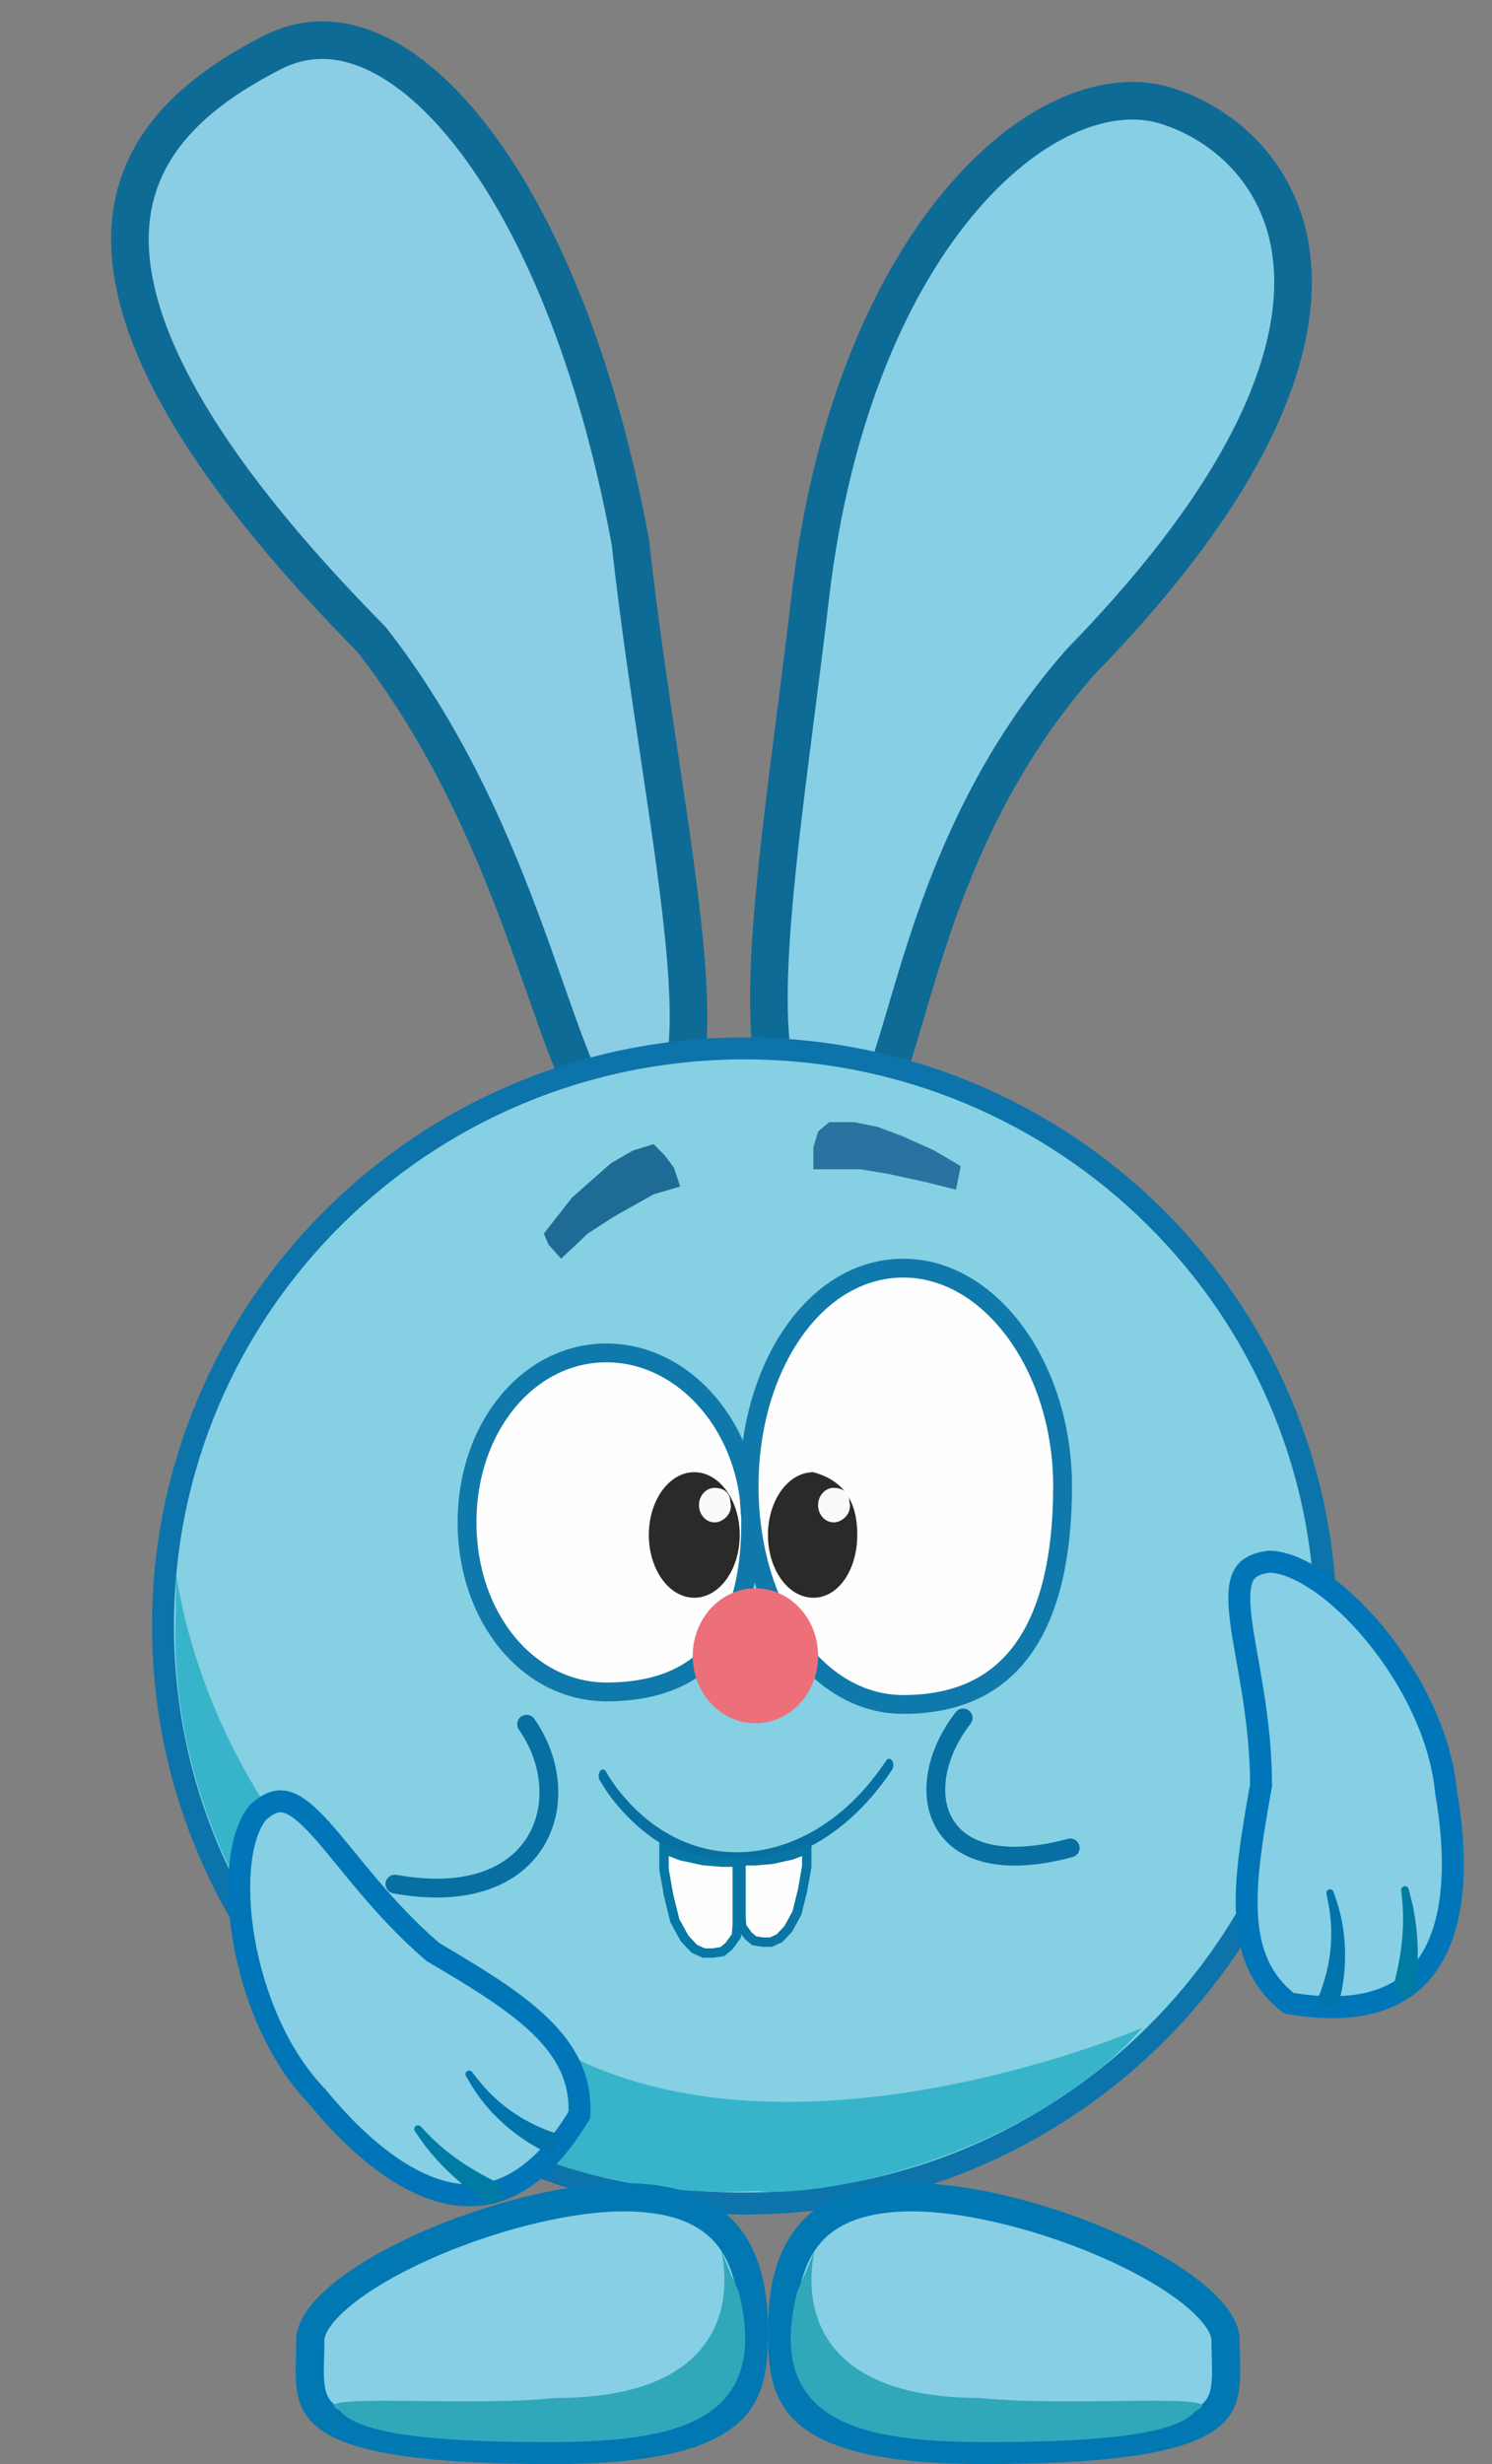 <svg width="476" height="786" viewBox="0 0 476 786" fill="none" xmlns="http://www.w3.org/2000/svg">
<rect x="0" y="0" width="476" height="786" fill="#808080" stroke="none"/>
<g clip-path="url(#clip0_176_1528)">
<g clip-path="url(#clip1_176_1528)">
<g clip-path="url(#clip2_176_1528)">
<path d="M86.93 16.714C96.534 11.806 106.682 11.552 117.15 15.719C127.798 19.957 138.925 28.857 149.706 42.484C171.246 69.707 190.39 114.534 201.105 172.941C203.797 197.451 207.515 221.975 210.903 244.675C214.315 267.526 217.378 288.445 218.81 305.946C220.262 323.711 219.917 336.908 217.187 344.843C215.87 348.67 214.243 350.541 212.698 351.426C211.21 352.28 208.76 352.81 204.48 351.727L201.386 350.945L199.008 353.076C195.786 355.965 194.143 356.089 193.632 356.04C193.139 355.992 191.842 355.603 189.746 352.806C187.689 350.061 185.529 345.873 183.134 340.141C180.765 334.471 178.317 327.671 175.575 319.89C164.678 288.966 149.647 243.897 118.755 204.259L118.539 203.982L118.293 203.733L115.425 200.807C55.88 139.71 39.462 98.882 41.635 71.583C43.801 44.382 64.752 28.048 86.93 16.714Z" fill="#8BCDE5" stroke="#0E6B96" stroke-width="12"/>
<path d="M307.345 63C329.956 36.766 354.435 28.245 371.981 33.708C390.948 39.614 410.17 56.477 412.328 84.658C414.514 113.194 399.378 155.113 344.924 210.922L344.816 211.034L344.714 211.149C311.199 249.217 298.305 291.6 289.629 320.998C287.446 328.398 285.571 334.835 283.702 340.279C281.814 345.774 280.078 349.805 278.313 352.52C276.553 355.23 275.28 355.846 274.561 355.996C273.785 356.157 271.966 356.128 268.378 353.876L266.01 352.389L263.352 353.247C259.04 354.637 256.325 354.41 254.592 353.718C252.907 353.044 251.211 351.556 249.678 348.449C246.419 341.847 245.025 330.25 245.345 314.045C245.977 281.971 253.048 236.878 258.547 190.113C265.454 131.368 284.962 88.971 307.345 63Z" fill="#87CFE5" stroke="#0E6B96" stroke-width="12"/>
<path d="M237.5 334.426C339.975 334.426 423 416.937 423 518.661C423 620.384 339.975 702.895 237.5 702.895C135.025 702.895 52.001 620.384 52.001 518.661C52.001 416.937 135.025 334.426 237.5 334.426Z" fill="#86D0E3" stroke="#0C74AB" stroke-width="7"/>
<path d="M364.501 646.824C330.001 685.874 266.001 701.394 241.001 698.89C134.001 704.898 53.501 610.673 56.001 517.159C57.566 458.584 43.001 596.76 182.001 655.836C256.501 693.383 364.501 646.824 364.501 646.824Z" fill="#37B4CA"/>
<path opacity="0.77" d="M173.5 393.501L182.5 381.987L195 370.972L202 366.967L208.5 364.965L212 368.469L215 372.474L217 378.482L208.5 380.985L196 387.994L187.5 393.501L179 401.511L175 397.006L173.5 393.501Z" fill="#004F80"/>
<path opacity="0.7" d="M264.5 357.956H272.5L280 359.458L288 362.462L298 366.968L306.5 371.974L305 379.483L295 376.98L283.5 374.477L274.5 372.975H267.5H259.5V365.966L261 360.96L264.5 357.956Z" fill="#014C83"/>
<g clip-path="url(#clip3_176_1528)">
<path d="M199 700.892C217.453 700.892 227.418 706.676 232.985 714.2C238.752 721.995 240.5 732.568 240.5 743.446C240.5 754.69 239.623 763.351 232.348 769.732C224.743 776.403 209.12 781.494 176.5 781.494C154.106 781.494 138.008 780.425 126.449 778.524C114.815 776.61 108.241 773.924 104.485 771.045C100.993 768.37 99.644 765.307 99.114 761.461C98.834 759.432 98.79 757.202 98.832 754.653C98.871 752.258 99 749.258 99 746.45C99 742.955 101.71 738.187 108.265 732.614C114.594 727.233 123.607 721.877 134.018 717.118C154.892 707.578 180.368 700.892 199 700.892Z" fill="#87CFE5" stroke="#0178B2" stroke-width="9"/>
<path d="M235.614 730.881C246.614 773.936 213.16 778.99 174.5 778.99C135.84 778.99 114 775.987 108.5 768.978C95.5 762.97 149.114 767.928 177.114 764.924C262.114 764.924 216 687.874 235.614 730.881Z" fill="#31A7BA"/>
</g>
<g clip-path="url(#clip4_176_1528)">
<path d="M291.001 700.892C272.548 700.892 262.583 706.676 257.016 714.2C251.249 721.995 249.501 732.568 249.501 743.446C249.501 754.69 250.378 763.351 257.653 769.732C265.258 776.403 280.881 781.494 313.501 781.494C335.895 781.494 351.993 780.425 363.552 778.524C375.186 776.61 381.76 773.924 385.516 771.045C389.008 768.37 390.357 765.307 390.887 761.461C391.167 759.432 391.211 757.202 391.169 754.653C391.13 752.258 391.001 749.258 391.001 746.45C391.001 742.955 388.291 738.187 381.736 732.614C375.407 727.233 366.394 721.877 355.983 717.118C335.109 707.578 309.633 700.892 291.001 700.892Z" fill="#87CFE5" stroke="#0178B2" stroke-width="9"/>
<path d="M254.387 730.881C243.387 773.936 276.841 778.99 315.501 778.99C354.161 778.99 376.001 775.987 381.501 768.978C394.501 762.97 340.887 767.928 312.887 764.924C227.887 764.924 274.001 687.874 254.387 730.881Z" fill="#31A7BA"/>
</g>
<g clip-path="url(#clip5_176_1528)">
<path d="M193.5 431.55C218.481 431.55 239.5 455.778 239.5 485.619C239.5 502.455 236.057 515.942 228.772 525.17C221.589 534.269 210.302 539.688 193.5 539.688C168.615 539.688 149 516.052 149 485.619C149 455.185 168.615 431.55 193.5 431.55Z" fill="#FEFEFE" stroke="#0F79AB" stroke-width="6"/>
<path d="M288.176 404.516C301.85 404.516 314.49 412.128 323.821 424.787C333.149 437.441 339 454.952 339 474.104C339 495.678 335.187 513.118 327.027 525.086C319.002 536.858 306.53 543.693 288.176 543.693C274.506 543.693 262.294 536.238 253.386 523.693C244.469 511.135 239 493.618 239 474.104C239 454.591 244.469 437.073 253.386 424.515C262.294 411.97 274.506 404.516 288.176 404.516Z" fill="#FEFEFE" stroke="#0F79AB" stroke-width="6"/>
<path d="M241 549.7C252.046 549.7 261 540.062 261 528.173C261 516.284 252.046 506.646 241 506.646C229.955 506.646 221 516.284 221 528.173C221 540.062 229.955 549.7 241 549.7Z" fill="#ED6F7A"/>
<path d="M273.5 489.624C273.5 500.684 267.508 509.65 259.5 509.65C251.492 509.65 245 500.684 245 489.624C245 478.564 251.492 469.599 259.5 469.599C268.5 472.102 273.5 478.109 273.5 489.624Z" fill="#2B2A28"/>
<path d="M221.5 509.65C229.509 509.65 236 500.684 236 489.624C236 478.564 229.509 469.599 221.5 469.599C213.492 469.599 207 478.564 207 489.624C207 500.684 213.492 509.65 221.5 509.65Z" fill="#2B2A28"/>
<path d="M271 479.11C272 482.615 268.761 485.619 266 485.619C263.239 485.619 261 483.153 261 480.112C261 477.07 263.239 474.604 266 474.604C268.761 474.604 271 476.069 271 479.11Z" fill="#F9FAFB"/>
<path d="M233 479.11C234 482.615 230.762 485.619 228 485.619C225.239 485.619 223 483.153 223 480.112C223 477.07 225.239 474.604 228 474.604C230.762 474.604 233 476.069 233 479.11Z" fill="#F9FAFB"/>
</g>
<g clip-path="url(#clip6_176_1528)">
<path d="M404.914 498.138C399.66 498.815 397.535 500.708 396.478 503.074C395.193 505.952 395.078 510.361 395.894 516.856C397.452 529.238 402.31 547.96 402.31 569.225V569.533L402.256 569.837C399.485 585.473 397.086 599.417 397.865 611.363C398.613 622.825 402.265 632.077 411.243 639.009C424.419 641.259 434.314 640.348 441.677 637.453C449.12 634.527 454.256 629.467 457.69 622.97C464.696 609.715 464.629 590.43 461.361 571.835L461.336 571.692L461.323 571.549C459.706 553.929 450.36 535.424 438.696 521.267C432.885 514.214 426.594 508.358 420.568 504.296C414.567 500.25 409.158 498.202 404.914 498.138Z" fill="#87CFE5" stroke="#0076B8" stroke-width="7"/>
<path d="M423.182 604.061C423.124 603.776 423.186 603.47 423.342 603.214C423.5 602.959 423.74 602.773 424.021 602.697C424.301 602.62 424.602 602.658 424.867 602.8C425.132 602.941 425.34 603.173 425.434 603.448C425.635 604.042 425.828 604.619 426.02 605.215C429.816 615.672 430.104 628.081 427.099 639.053C426.946 639.679 426.797 640.272 426.633 640.896C424.416 640.166 422.2 639.436 419.983 638.706C420.209 638.143 420.421 637.608 420.637 637.044C424.682 627.129 425.86 616.62 423.534 605.851C423.42 605.25 423.306 604.665 423.182 604.061Z" fill="#0074AB"/>
<path d="M447.025 602.992C446.992 602.697 447.083 602.392 447.265 602.145C447.448 601.898 447.706 601.729 447.996 601.674C448.286 601.619 448.588 601.681 448.849 601.844C449.108 602.007 449.305 602.258 449.383 602.543C449.522 603.063 449.653 603.554 449.786 604.076C452.347 613.184 452.81 623.35 451.887 632.797C451.844 633.333 451.803 633.845 451.758 634.381C451.679 635.337 451.223 636.192 450.448 636.752C449.675 637.311 448.646 637.53 447.63 637.365C446.614 637.201 445.706 636.67 445.148 635.896C444.588 635.12 444.424 634.164 444.65 633.233C444.772 632.721 444.89 632.234 445.01 631.724C447.282 622.716 448.27 613.853 447.187 604.539C447.134 604.014 447.084 603.517 447.025 602.992Z" fill="#007BA4"/>
</g>
<path d="M341.427 589.466C297.198 601.331 289.869 570.396 307.279 548" stroke="#076FA2" stroke-width="6" stroke-linecap="round"/>
<path d="M193.319 565.107C193.081 564.703 192.749 564.461 192.396 564.436C192.043 564.41 191.697 564.602 191.436 564.97C191.174 565.338 191.018 565.851 191.001 566.397C190.985 566.943 191.109 567.476 191.347 567.88C192.513 569.86 193.755 571.734 195.058 573.496C219.343 604.928 257.155 600.351 280.759 569.853C282.086 568.149 283.351 566.397 284.594 564.541C284.848 564.161 284.994 563.64 285 563.094C285.006 562.548 284.87 562.02 284.625 561.628C284.379 561.235 284.042 561.009 283.689 561C283.335 560.991 282.994 561.2 282.739 561.579C281.546 563.364 280.33 565.047 279.055 566.684C256.441 596.062 219.719 600.228 196.814 570.395C195.584 568.733 194.416 566.968 193.319 565.107Z" fill="#076FA2"/>
<path d="M217.334 591.963L217.375 591.979L217.417 591.987L224.306 593.487L224.341 593.495L224.377 593.498L230.368 593.998L230.391 594H235.205V613.916L234.954 617.48L232.614 620.735L230.462 622.531L227.375 623H224.543L221.495 621.612L218.414 618.339L215.308 612.682L213.291 604.506L211.842 596.282V589.879L217.334 591.963Z" fill="#FEFEFE" stroke="#0578A5" stroke-width="3"/>
<path d="M252.506 591.723L252.465 591.738L252.423 591.748L246.19 593.104L246.154 593.111L246.119 593.114L240.699 593.566L240.676 593.568H236.403V611.422L236.627 614.579L238.709 617.474L240.633 619.079L243.406 619.5H245.953L248.688 618.255L251.455 615.318L254.247 610.236L256.064 602.878L257.37 595.467V589.878L252.506 591.723Z" fill="#FEFEFE" stroke="#0875A4" stroke-width="3"/>
<path d="M126 601C173 609.5 184.5 573.5 168 550" stroke="#076FA2" stroke-width="6" stroke-linecap="round"/>
</g>
</g>
<g clip-path="url(#clip7_176_1528)">
<path d="M82.326 578.083C86.265 574.542 89.084 574.165 91.564 574.905C94.582 575.805 97.994 578.59 102.378 583.441C110.735 592.687 121.739 608.566 137.838 622.42L138.07 622.62L138.336 622.778C151.979 630.863 164.1 638.129 172.635 646.502C180.823 654.535 185.446 663.331 184.837 674.652C177.945 686.105 170.801 693.011 163.807 696.706C156.737 700.441 149.557 701.039 142.398 699.409C127.794 696.084 113.239 683.47 101.295 668.879L101.202 668.767L101.102 668.664C88.818 655.959 80.906 636.821 77.798 618.757C76.249 609.758 75.921 601.174 76.776 593.96C77.627 586.776 79.605 581.342 82.326 578.083Z" fill="#87CFE5" stroke="#0076B8" stroke-width="7"/>
<path d="M150.594 660.935C150.416 660.705 150.144 660.552 149.848 660.505C149.551 660.457 149.254 660.519 149.014 660.681C148.774 660.844 148.605 661.097 148.539 661.39C148.473 661.682 148.514 661.991 148.661 662.242C148.979 662.781 149.29 663.303 149.616 663.837C155.055 673.527 164.261 681.828 174.527 686.699C175.101 686.991 175.647 687.264 176.227 687.546C177.12 685.39 178.013 683.235 178.906 681.079C178.332 680.883 177.79 680.696 177.222 680.492C167.077 677.099 158.354 671.146 151.719 662.367C151.338 661.889 150.97 661.421 150.594 660.935Z" fill="#0074AB"/>
<path d="M134.232 678.31C134.031 678.094 133.74 677.964 133.434 677.941C133.128 677.919 132.832 678.005 132.602 678.188C132.37 678.373 132.22 678.642 132.174 678.945C132.127 679.249 132.189 679.561 132.355 679.805C132.657 680.25 132.944 680.669 133.253 681.11C138.475 688.984 145.869 695.958 153.623 701.413C154.057 701.73 154.472 702.033 154.907 702.347C155.681 702.91 156.627 703.121 157.555 702.898C158.484 702.677 159.32 702.039 159.859 701.163C160.397 700.286 160.587 699.251 160.364 698.323C160.143 697.394 159.527 696.647 158.674 696.211C158.206 695.971 157.761 695.743 157.297 695.502C148.996 691.355 141.642 686.331 135.298 679.441C134.935 679.059 134.592 678.697 134.232 678.31Z" fill="#007BA4"/>
</g>
</g>
<defs>
<clipPath id="clip0_176_1528">
<rect width="476" height="786" fill="white"/>
</clipPath>
<clipPath id="clip1_176_1528">
<rect width="476" height="786" fill="white"/>
</clipPath>
<clipPath id="clip2_176_1528">
<rect width="476" height="786" fill="white"/>
</clipPath>
<clipPath id="clip3_176_1528">
<rect width="151" height="90.115" fill="white" transform="translate(94 695.885)"/>
</clipPath>
<clipPath id="clip4_176_1528">
<rect width="151" height="90.115" fill="white" transform="matrix(-1 0 0 1 396.001 695.885)"/>
</clipPath>
<clipPath id="clip5_176_1528">
<rect width="196" height="148.189" fill="white" transform="translate(146 401.512)"/>
</clipPath>
<clipPath id="clip6_176_1528">
<rect width="76" height="149.19" fill="white" transform="matrix(-1 0 0 1 467 494.63)"/>
</clipPath>
<clipPath id="clip7_176_1528">
<rect width="158.308" height="110.56" fill="white" transform="matrix(-0.877 -0.48 -0.48 0.877 216.938 629.923)"/>
</clipPath>
</defs>
</svg>
